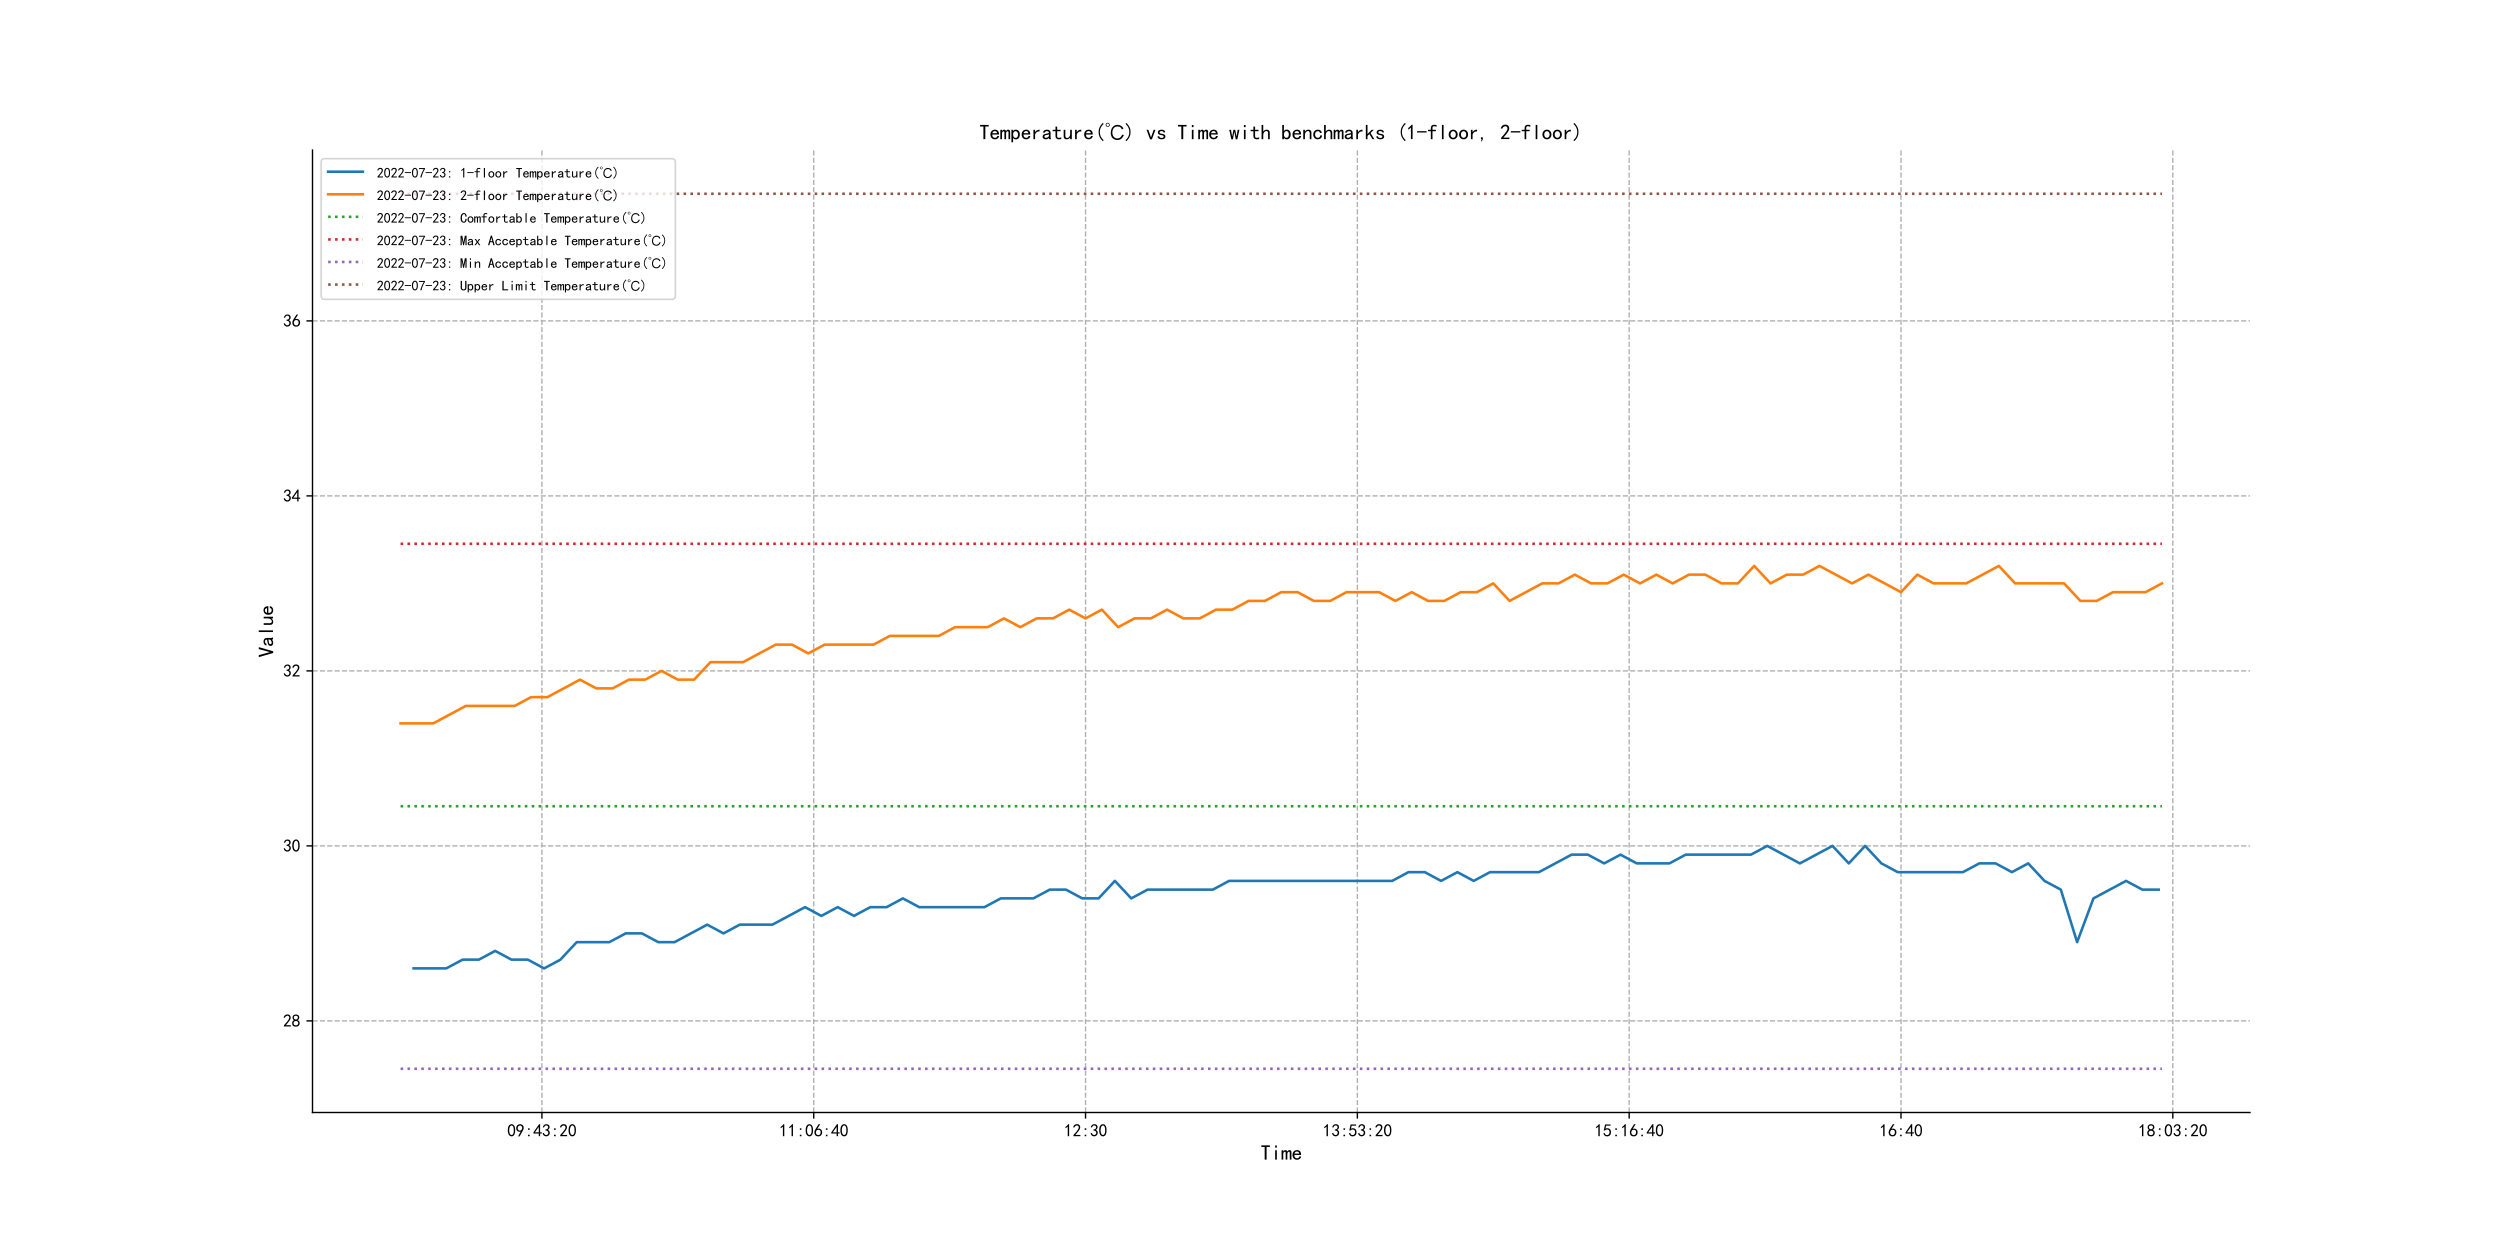 <?xml version="1.0" encoding="utf-8" standalone="no"?>
<!DOCTYPE svg PUBLIC "-//W3C//DTD SVG 1.1//EN"
  "http://www.w3.org/Graphics/SVG/1.1/DTD/svg11.dtd">
<svg xmlns:xlink="http://www.w3.org/1999/xlink" width="1440pt" height="720pt" viewBox="0 0 1440 720" xmlns="http://www.w3.org/2000/svg" version="1.1">
 <defs>
  <style type="text/css">*{stroke-linejoin: round; stroke-linecap: butt}</style>
 </defs>
 <g id="figure_1">
  <g id="patch_1">
   <path d="M 0 720 
L 1440 720 
L 1440 0 
L 0 0 
z
" style="fill: #ffffff"/>
  </g>
  <g id="axes_1">
   <g id="patch_2">
    <path d="M 180 640.8 
L 1296 640.8 
L 1296 86.4 
L 180 86.4 
z
" style="fill: #ffffff"/>
   </g>
   <g id="matplotlib.axis_1">
    <g id="xtick_1">
     <g id="line2d_1">
      <path d="M 312.141 640.8 
L 312.141 86.4 
" clip-path="url(#pb355591502)" style="fill: none; stroke-dasharray: 2.96,1.28; stroke-dashoffset: 0; stroke: #b0b0b0; stroke-width: 0.8"/>
     </g>
     <g id="line2d_2">
      <defs>
       <path id="m92150b8877" d="M 0 0 
L 0 3.5 
" style="stroke: #000000; stroke-width: 0.8"/>
      </defs>
      <g>
       <use xlink:href="#m92150b8877" x="312.141" y="640.8" style="stroke: #000000; stroke-width: 0.8"/>
      </g>
     </g>
     <g id="text_1">
      <!-- 09:43:20 -->
      <g transform="translate(292.141 654.675) scale(0.1 -0.1)">
       <defs>
        <path id="SimHei-30" d="M 225 2537 
Q 250 3200 412 3587 
Q 575 3975 875 4225 
Q 1175 4475 1612 4475 
Q 2050 4475 2375 4112 
Q 2700 3750 2800 3200 
Q 2900 2650 2862 1937 
Q 2825 1225 2612 775 
Q 2400 325 1975 150 
Q 1550 -25 1125 187 
Q 700 400 525 750 
Q 350 1100 275 1487 
Q 200 1875 225 2537 
z
M 750 2687 
Q 675 2000 800 1462 
Q 925 925 1212 700 
Q 1500 475 1800 612 
Q 2100 750 2237 1162 
Q 2375 1575 2375 2062 
Q 2375 2550 2337 2950 
Q 2300 3350 2112 3675 
Q 1925 4000 1612 4012 
Q 1300 4025 1062 3700 
Q 825 3375 750 2687 
z
" transform="scale(0.016)"/>
        <path id="SimHei-39" d="M 800 75 
Q 1350 1000 1700 1750 
Q 1075 1650 662 1912 
Q 250 2175 162 2625 
Q 75 3075 175 3437 
Q 275 3800 487 4037 
Q 700 4275 1000 4375 
Q 1300 4475 1537 4475 
Q 1775 4475 2025 4375 
Q 2275 4275 2475 4075 
Q 2675 3875 2750 3662 
Q 2825 3450 2825 3112 
Q 2825 2775 2575 2250 
Q 2325 1725 1350 75 
L 800 75 
z
M 662 2875 
Q 700 2550 937 2337 
Q 1175 2125 1450 2150 
Q 1725 2175 1887 2300 
Q 2050 2425 2200 2725 
Q 2300 3100 2250 3362 
Q 2200 3625 1987 3800 
Q 1775 3975 1525 3975 
Q 1375 4000 1137 3900 
Q 900 3800 762 3500 
Q 625 3200 662 2875 
z
" transform="scale(0.016)"/>
        <path id="SimHei-3a" d="M 1825 2425 
L 1250 2425 
L 1250 2975 
L 1825 2975 
L 1825 2425 
z
M 1825 125 
L 1250 125 
L 1250 675 
L 1825 675 
L 1825 125 
z
" transform="scale(0.016)"/>
        <path id="SimHei-34" d="M 2000 1100 
L 75 1100 
L 75 1525 
L 2100 4450 
L 2475 4450 
L 2475 1525 
L 3075 1525 
L 3075 1100 
L 2475 1100 
L 2475 150 
L 2000 150 
L 2000 1100 
z
M 2000 1525 
L 2000 3500 
L 600 1525 
L 2000 1525 
z
" transform="scale(0.016)"/>
        <path id="SimHei-33" d="M 250 1225 
L 700 1300 
Q 800 975 1025 762 
Q 1250 550 1587 562 
Q 1925 575 2125 837 
Q 2325 1100 2300 1437 
Q 2275 1775 2037 1962 
Q 1800 2150 1275 2225 
L 1275 2550 
Q 1800 2600 2037 2825 
Q 2275 3050 2250 3412 
Q 2225 3775 1925 3937 
Q 1625 4100 1287 3975 
Q 950 3850 750 3275 
L 300 3350 
Q 450 3800 712 4100 
Q 975 4400 1425 4450 
Q 1875 4500 2212 4337 
Q 2550 4175 2687 3837 
Q 2825 3500 2725 3100 
Q 2625 2700 2150 2400 
Q 2500 2250 2687 1950 
Q 2875 1650 2812 1162 
Q 2750 675 2375 375 
Q 2000 75 1525 87 
Q 1050 100 700 387 
Q 350 675 250 1225 
z
" transform="scale(0.016)"/>
        <path id="SimHei-32" d="M 300 250 
Q 325 625 650 925 
Q 975 1225 1475 1862 
Q 1975 2500 2125 2850 
Q 2275 3200 2237 3450 
Q 2200 3700 2000 3862 
Q 1800 4025 1537 4000 
Q 1275 3975 1037 3800 
Q 800 3625 675 3275 
L 200 3350 
Q 400 3925 712 4187 
Q 1025 4450 1450 4475 
Q 1700 4500 1900 4462 
Q 2100 4425 2312 4287 
Q 2525 4150 2662 3875 
Q 2800 3600 2762 3212 
Q 2725 2825 2375 2287 
Q 2025 1750 1025 600 
L 2825 600 
L 2825 150 
L 300 150 
L 300 250 
z
" transform="scale(0.016)"/>
       </defs>
       <use xlink:href="#SimHei-30"/>
       <use xlink:href="#SimHei-39" x="50"/>
       <use xlink:href="#SimHei-3a" x="100"/>
       <use xlink:href="#SimHei-34" x="150"/>
       <use xlink:href="#SimHei-33" x="200"/>
       <use xlink:href="#SimHei-3a" x="250"/>
       <use xlink:href="#SimHei-32" x="300"/>
       <use xlink:href="#SimHei-30" x="350"/>
      </g>
     </g>
    </g>
    <g id="xtick_2">
     <g id="line2d_3">
      <path d="M 468.707 640.8 
L 468.707 86.4 
" clip-path="url(#pb355591502)" style="fill: none; stroke-dasharray: 2.96,1.28; stroke-dashoffset: 0; stroke: #b0b0b0; stroke-width: 0.8"/>
     </g>
     <g id="line2d_4">
      <g>
       <use xlink:href="#m92150b8877" x="468.707" y="640.8" style="stroke: #000000; stroke-width: 0.8"/>
      </g>
     </g>
     <g id="text_2">
      <!-- 11:06:40 -->
      <g transform="translate(448.707 654.675) scale(0.1 -0.1)">
       <defs>
        <path id="SimHei-31" d="M 1400 3600 
Q 1075 3275 575 2975 
L 575 3450 
Q 1200 3875 1600 4450 
L 1900 4450 
L 1900 150 
L 1400 150 
L 1400 3600 
z
" transform="scale(0.016)"/>
        <path id="SimHei-36" d="M 250 1612 
Q 275 1975 387 2225 
Q 500 2475 725 2850 
L 1750 4450 
L 2325 4450 
L 1275 2800 
Q 1950 2975 2350 2750 
Q 2750 2525 2887 2237 
Q 3025 1950 3037 1612 
Q 3050 1275 2937 950 
Q 2825 625 2537 362 
Q 2250 100 1737 75 
Q 1225 50 862 262 
Q 500 475 362 862 
Q 225 1250 250 1612 
z
M 1025 787 
Q 1250 550 1625 525 
Q 2000 500 2250 775 
Q 2500 1050 2500 1575 
Q 2500 2100 2187 2300 
Q 1875 2500 1487 2450 
Q 1100 2400 925 2075 
Q 750 1750 775 1387 
Q 800 1025 1025 787 
z
" transform="scale(0.016)"/>
       </defs>
       <use xlink:href="#SimHei-31"/>
       <use xlink:href="#SimHei-31" x="50"/>
       <use xlink:href="#SimHei-3a" x="100"/>
       <use xlink:href="#SimHei-30" x="150"/>
       <use xlink:href="#SimHei-36" x="200"/>
       <use xlink:href="#SimHei-3a" x="250"/>
       <use xlink:href="#SimHei-34" x="300"/>
       <use xlink:href="#SimHei-30" x="350"/>
      </g>
     </g>
    </g>
    <g id="xtick_3">
     <g id="line2d_5">
      <path d="M 625.273 640.8 
L 625.273 86.4 
" clip-path="url(#pb355591502)" style="fill: none; stroke-dasharray: 2.96,1.28; stroke-dashoffset: 0; stroke: #b0b0b0; stroke-width: 0.8"/>
     </g>
     <g id="line2d_6">
      <g>
       <use xlink:href="#m92150b8877" x="625.273" y="640.8" style="stroke: #000000; stroke-width: 0.8"/>
      </g>
     </g>
     <g id="text_3">
      <!-- 12:30 -->
      <g transform="translate(612.773 654.675) scale(0.1 -0.1)">
       <use xlink:href="#SimHei-31"/>
       <use xlink:href="#SimHei-32" x="50"/>
       <use xlink:href="#SimHei-3a" x="100"/>
       <use xlink:href="#SimHei-33" x="150"/>
       <use xlink:href="#SimHei-30" x="200"/>
      </g>
     </g>
    </g>
    <g id="xtick_4">
     <g id="line2d_7">
      <path d="M 781.838 640.8 
L 781.838 86.4 
" clip-path="url(#pb355591502)" style="fill: none; stroke-dasharray: 2.96,1.28; stroke-dashoffset: 0; stroke: #b0b0b0; stroke-width: 0.8"/>
     </g>
     <g id="line2d_8">
      <g>
       <use xlink:href="#m92150b8877" x="781.838" y="640.8" style="stroke: #000000; stroke-width: 0.8"/>
      </g>
     </g>
     <g id="text_4">
      <!-- 13:53:20 -->
      <g transform="translate(761.838 654.675) scale(0.1 -0.1)">
       <defs>
        <path id="SimHei-35" d="M 550 1325 
Q 725 650 1150 575 
Q 1575 500 1837 662 
Q 2100 825 2212 1087 
Q 2325 1350 2312 1675 
Q 2300 2000 2137 2225 
Q 1975 2450 1725 2525 
Q 1475 2600 1162 2525 
Q 850 2450 650 2175 
L 225 2225 
Q 275 2375 700 4375 
L 2675 4375 
L 2675 3925 
L 1075 3925 
Q 950 3250 825 2850 
Q 1200 3025 1525 3012 
Q 1850 3000 2150 2862 
Q 2450 2725 2587 2487 
Q 2725 2250 2787 2012 
Q 2850 1775 2837 1500 
Q 2825 1225 2725 937 
Q 2625 650 2425 462 
Q 2225 275 1937 162 
Q 1650 50 1275 75 
Q 900 100 562 350 
Q 225 600 100 1200 
L 550 1325 
z
" transform="scale(0.016)"/>
       </defs>
       <use xlink:href="#SimHei-31"/>
       <use xlink:href="#SimHei-33" x="50"/>
       <use xlink:href="#SimHei-3a" x="100"/>
       <use xlink:href="#SimHei-35" x="150"/>
       <use xlink:href="#SimHei-33" x="200"/>
       <use xlink:href="#SimHei-3a" x="250"/>
       <use xlink:href="#SimHei-32" x="300"/>
       <use xlink:href="#SimHei-30" x="350"/>
      </g>
     </g>
    </g>
    <g id="xtick_5">
     <g id="line2d_9">
      <path d="M 938.404 640.8 
L 938.404 86.4 
" clip-path="url(#pb355591502)" style="fill: none; stroke-dasharray: 2.96,1.28; stroke-dashoffset: 0; stroke: #b0b0b0; stroke-width: 0.8"/>
     </g>
     <g id="line2d_10">
      <g>
       <use xlink:href="#m92150b8877" x="938.404" y="640.8" style="stroke: #000000; stroke-width: 0.8"/>
      </g>
     </g>
     <g id="text_5">
      <!-- 15:16:40 -->
      <g transform="translate(918.404 654.675) scale(0.1 -0.1)">
       <use xlink:href="#SimHei-31"/>
       <use xlink:href="#SimHei-35" x="50"/>
       <use xlink:href="#SimHei-3a" x="100"/>
       <use xlink:href="#SimHei-31" x="150"/>
       <use xlink:href="#SimHei-36" x="200"/>
       <use xlink:href="#SimHei-3a" x="250"/>
       <use xlink:href="#SimHei-34" x="300"/>
       <use xlink:href="#SimHei-30" x="350"/>
      </g>
     </g>
    </g>
    <g id="xtick_6">
     <g id="line2d_11">
      <path d="M 1094.97 640.8 
L 1094.97 86.4 
" clip-path="url(#pb355591502)" style="fill: none; stroke-dasharray: 2.96,1.28; stroke-dashoffset: 0; stroke: #b0b0b0; stroke-width: 0.8"/>
     </g>
     <g id="line2d_12">
      <g>
       <use xlink:href="#m92150b8877" x="1094.97" y="640.8" style="stroke: #000000; stroke-width: 0.8"/>
      </g>
     </g>
     <g id="text_6">
      <!-- 16:40 -->
      <g transform="translate(1082.47 654.675) scale(0.1 -0.1)">
       <use xlink:href="#SimHei-31"/>
       <use xlink:href="#SimHei-36" x="50"/>
       <use xlink:href="#SimHei-3a" x="100"/>
       <use xlink:href="#SimHei-34" x="150"/>
       <use xlink:href="#SimHei-30" x="200"/>
      </g>
     </g>
    </g>
    <g id="xtick_7">
     <g id="line2d_13">
      <path d="M 1251.535 640.8 
L 1251.535 86.4 
" clip-path="url(#pb355591502)" style="fill: none; stroke-dasharray: 2.96,1.28; stroke-dashoffset: 0; stroke: #b0b0b0; stroke-width: 0.8"/>
     </g>
     <g id="line2d_14">
      <g>
       <use xlink:href="#m92150b8877" x="1251.535" y="640.8" style="stroke: #000000; stroke-width: 0.8"/>
      </g>
     </g>
     <g id="text_7">
      <!-- 18:03:20 -->
      <g transform="translate(1231.535 654.675) scale(0.1 -0.1)">
       <defs>
        <path id="SimHei-38" d="M 175 1375 
Q 175 1675 325 1962 
Q 475 2250 825 2425 
Q 525 2600 425 2812 
Q 325 3025 312 3300 
Q 300 3575 387 3775 
Q 475 3975 650 4150 
Q 825 4325 1037 4387 
Q 1250 4450 1500 4450 
Q 1750 4450 1950 4400 
Q 2150 4350 2375 4187 
Q 2600 4025 2700 3725 
Q 2800 3425 2687 3025 
Q 2575 2625 2100 2400 
Q 2525 2275 2700 2012 
Q 2875 1750 2875 1375 
Q 2875 1000 2762 775 
Q 2650 550 2512 400 
Q 2375 250 2137 162 
Q 1900 75 1537 75 
Q 1175 75 912 162 
Q 650 250 475 425 
Q 300 600 237 837 
Q 175 1075 175 1375 
z
M 687 1400 
Q 675 1100 787 875 
Q 900 650 1200 587 
Q 1500 525 1825 600 
Q 2150 675 2275 950 
Q 2400 1225 2362 1500 
Q 2325 1775 2050 1962 
Q 1775 2150 1450 2125 
Q 1125 2100 912 1900 
Q 700 1700 687 1400 
z
M 775 3350 
Q 775 3100 950 2875 
Q 1125 2650 1500 2650 
Q 1875 2650 2062 2875 
Q 2250 3100 2237 3412 
Q 2225 3725 2012 3875 
Q 1800 4025 1437 4000 
Q 1075 3975 925 3787 
Q 775 3600 775 3350 
z
" transform="scale(0.016)"/>
       </defs>
       <use xlink:href="#SimHei-31"/>
       <use xlink:href="#SimHei-38" x="50"/>
       <use xlink:href="#SimHei-3a" x="100"/>
       <use xlink:href="#SimHei-30" x="150"/>
       <use xlink:href="#SimHei-33" x="200"/>
       <use xlink:href="#SimHei-3a" x="250"/>
       <use xlink:href="#SimHei-32" x="300"/>
       <use xlink:href="#SimHei-30" x="350"/>
      </g>
     </g>
    </g>
    <g id="text_8">
     <!-- Time -->
     <g transform="translate(726 668.175) scale(0.12 -0.12)">
      <defs>
       <path id="SimHei-54" d="M 2850 3925 
L 1850 3925 
L 1850 125 
L 1275 125 
L 1275 3925 
L 275 3925 
L 275 4400 
L 2850 4400 
L 2850 3925 
z
" transform="scale(0.016)"/>
       <path id="SimHei-69" d="M 1800 3725 
L 1300 3725 
L 1300 4375 
L 1800 4375 
L 1800 3725 
z
M 1800 125 
L 1300 125 
L 1300 2925 
L 1800 2925 
L 1800 125 
z
" transform="scale(0.016)"/>
       <path id="SimHei-6d" d="M 3050 125 
L 2550 125 
L 2550 2150 
Q 2550 2300 2500 2400 
Q 2450 2500 2300 2500 
Q 2125 2500 1975 2312 
Q 1825 2125 1825 1825 
L 1825 125 
L 1325 125 
L 1325 2150 
Q 1325 2300 1275 2400 
Q 1225 2500 1075 2500 
Q 900 2500 750 2312 
Q 600 2125 600 1825 
L 600 125 
L 100 125 
L 100 2925 
L 600 2925 
L 600 2550 
Q 725 2750 900 2862 
Q 1075 2975 1275 2975 
Q 1475 2975 1612 2862 
Q 1750 2750 1800 2550 
Q 1925 2750 2087 2862 
Q 2250 2975 2450 2975 
Q 2750 2975 2900 2812 
Q 3050 2650 3050 2350 
L 3050 125 
z
" transform="scale(0.016)"/>
       <path id="SimHei-65" d="M 2850 1075 
Q 2800 625 2450 350 
Q 2100 75 1625 75 
Q 1025 75 637 462 
Q 250 850 250 1525 
Q 250 2200 637 2587 
Q 1025 2975 1625 2975 
Q 2150 2975 2487 2637 
Q 2825 2300 2825 1525 
L 800 1525 
Q 800 975 1037 750 
Q 1275 525 1625 525 
Q 1900 525 2075 662 
Q 2250 800 2300 1075 
L 2850 1075 
z
M 2250 1925 
Q 2200 2275 2025 2412 
Q 1850 2550 1575 2550 
Q 1325 2550 1125 2412 
Q 925 2275 825 1925 
L 2250 1925 
z
" transform="scale(0.016)"/>
      </defs>
      <use xlink:href="#SimHei-54"/>
      <use xlink:href="#SimHei-69" x="50"/>
      <use xlink:href="#SimHei-6d" x="100"/>
      <use xlink:href="#SimHei-65" x="150"/>
     </g>
    </g>
   </g>
   <g id="matplotlib.axis_2">
    <g id="ytick_1">
     <g id="line2d_15">
      <path d="M 180 588.038 
L 1296 588.038 
" clip-path="url(#pb355591502)" style="fill: none; stroke-dasharray: 2.96,1.28; stroke-dashoffset: 0; stroke: #b0b0b0; stroke-width: 0.8"/>
     </g>
     <g id="line2d_16">
      <defs>
       <path id="m4303822520" d="M 0 0 
L -3.5 0 
" style="stroke: #000000; stroke-width: 0.8"/>
      </defs>
      <g>
       <use xlink:href="#m4303822520" x="180" y="588.038" style="stroke: #000000; stroke-width: 0.8"/>
      </g>
     </g>
     <g id="text_9">
      <!-- 28 -->
      <g transform="translate(163 591.476) scale(0.1 -0.1)">
       <use xlink:href="#SimHei-32"/>
       <use xlink:href="#SimHei-38" x="50"/>
      </g>
     </g>
    </g>
    <g id="ytick_2">
     <g id="line2d_17">
      <path d="M 180 487.238 
L 1296 487.238 
" clip-path="url(#pb355591502)" style="fill: none; stroke-dasharray: 2.96,1.28; stroke-dashoffset: 0; stroke: #b0b0b0; stroke-width: 0.8"/>
     </g>
     <g id="line2d_18">
      <g>
       <use xlink:href="#m4303822520" x="180" y="487.238" style="stroke: #000000; stroke-width: 0.8"/>
      </g>
     </g>
     <g id="text_10">
      <!-- 30 -->
      <g transform="translate(163 490.676) scale(0.1 -0.1)">
       <use xlink:href="#SimHei-33"/>
       <use xlink:href="#SimHei-30" x="50"/>
      </g>
     </g>
    </g>
    <g id="ytick_3">
     <g id="line2d_19">
      <path d="M 180 386.438 
L 1296 386.438 
" clip-path="url(#pb355591502)" style="fill: none; stroke-dasharray: 2.96,1.28; stroke-dashoffset: 0; stroke: #b0b0b0; stroke-width: 0.8"/>
     </g>
     <g id="line2d_20">
      <g>
       <use xlink:href="#m4303822520" x="180" y="386.438" style="stroke: #000000; stroke-width: 0.8"/>
      </g>
     </g>
     <g id="text_11">
      <!-- 32 -->
      <g transform="translate(163 389.876) scale(0.1 -0.1)">
       <use xlink:href="#SimHei-33"/>
       <use xlink:href="#SimHei-32" x="50"/>
      </g>
     </g>
    </g>
    <g id="ytick_4">
     <g id="line2d_21">
      <path d="M 180 285.638 
L 1296 285.638 
" clip-path="url(#pb355591502)" style="fill: none; stroke-dasharray: 2.96,1.28; stroke-dashoffset: 0; stroke: #b0b0b0; stroke-width: 0.8"/>
     </g>
     <g id="line2d_22">
      <g>
       <use xlink:href="#m4303822520" x="180" y="285.638" style="stroke: #000000; stroke-width: 0.8"/>
      </g>
     </g>
     <g id="text_12">
      <!-- 34 -->
      <g transform="translate(163 289.076) scale(0.1 -0.1)">
       <use xlink:href="#SimHei-33"/>
       <use xlink:href="#SimHei-34" x="50"/>
      </g>
     </g>
    </g>
    <g id="ytick_5">
     <g id="line2d_23">
      <path d="M 180 184.838 
L 1296 184.838 
" clip-path="url(#pb355591502)" style="fill: none; stroke-dasharray: 2.96,1.28; stroke-dashoffset: 0; stroke: #b0b0b0; stroke-width: 0.8"/>
     </g>
     <g id="line2d_24">
      <g>
       <use xlink:href="#m4303822520" x="180" y="184.838" style="stroke: #000000; stroke-width: 0.8"/>
      </g>
     </g>
     <g id="text_13">
      <!-- 36 -->
      <g transform="translate(163 188.276) scale(0.1 -0.1)">
       <use xlink:href="#SimHei-33"/>
       <use xlink:href="#SimHei-36" x="50"/>
      </g>
     </g>
    </g>
    <g id="text_14">
     <!-- Value -->
     <g transform="translate(157.5 378.6) rotate(-90) scale(0.12 -0.12)">
      <defs>
       <path id="SimHei-56" d="M 3050 4400 
L 1800 75 
L 1300 75 
L 50 4400 
L 650 4400 
L 1525 1125 
L 1575 1125 
L 2450 4400 
L 3050 4400 
z
" transform="scale(0.016)"/>
       <path id="SimHei-61" d="M 2875 125 
L 2275 125 
Q 2225 175 2200 262 
Q 2175 350 2175 475 
Q 2000 275 1750 175 
Q 1500 75 1225 75 
Q 825 75 550 275 
Q 275 475 275 850 
Q 275 1225 525 1450 
Q 775 1675 1300 1750 
Q 1650 1800 1912 1875 
Q 2175 1950 2175 2075 
Q 2175 2225 2062 2375 
Q 1950 2525 1575 2525 
Q 1275 2525 1137 2412 
Q 1000 2300 950 2100 
L 400 2100 
Q 450 2500 762 2737 
Q 1075 2975 1575 2975 
Q 2125 2975 2400 2725 
Q 2675 2475 2675 2025 
L 2675 650 
Q 2675 500 2725 375 
Q 2775 250 2875 125 
z
M 2175 1050 
L 2175 1550 
Q 2025 1500 1887 1462 
Q 1750 1425 1425 1375 
Q 1050 1325 937 1200 
Q 825 1075 825 900 
Q 825 750 937 637 
Q 1050 525 1275 525 
Q 1500 525 1762 650 
Q 2025 775 2175 1050 
z
" transform="scale(0.016)"/>
       <path id="SimHei-6c" d="M 1825 125 
L 1325 125 
L 1325 4400 
L 1825 4400 
L 1825 125 
z
" transform="scale(0.016)"/>
       <path id="SimHei-75" d="M 2800 125 
L 2300 125 
L 2300 650 
Q 2100 375 1862 225 
Q 1625 75 1250 75 
Q 800 75 575 325 
Q 350 575 350 950 
L 350 2925 
L 850 2925 
L 850 1125 
Q 850 825 1000 650 
Q 1150 475 1400 475 
Q 1725 475 2012 812 
Q 2300 1150 2300 1650 
L 2300 2925 
L 2800 2925 
L 2800 125 
z
" transform="scale(0.016)"/>
      </defs>
      <use xlink:href="#SimHei-56"/>
      <use xlink:href="#SimHei-61" x="50"/>
      <use xlink:href="#SimHei-6c" x="100"/>
      <use xlink:href="#SimHei-75" x="150"/>
      <use xlink:href="#SimHei-65" x="200"/>
     </g>
    </g>
   </g>
   <g id="line2d_25">
    <path d="M 238.242 557.798 
L 247.636 557.798 
L 257.03 557.798 
L 266.424 552.758 
L 275.818 552.758 
L 285.212 547.718 
L 294.606 552.758 
L 304 552.758 
L 313.394 557.798 
L 322.788 552.758 
L 332.182 542.678 
L 341.576 542.678 
L 350.97 542.678 
L 360.364 537.638 
L 369.758 537.638 
L 379.152 542.678 
L 388.545 542.678 
L 397.939 537.638 
L 407.333 532.598 
L 416.727 537.638 
L 426.121 532.598 
L 435.515 532.598 
L 444.909 532.598 
L 454.303 527.558 
L 463.697 522.518 
L 473.091 527.558 
L 482.485 522.518 
L 491.879 527.558 
L 501.273 522.518 
L 510.667 522.518 
L 520.061 517.478 
L 529.455 522.518 
L 538.848 522.518 
L 548.242 522.518 
L 557.636 522.518 
L 567.03 522.518 
L 576.424 517.478 
L 585.818 517.478 
L 595.212 517.478 
L 604.606 512.438 
L 614 512.438 
L 623.394 517.478 
L 632.788 517.478 
L 642.182 507.398 
L 651.576 517.478 
L 660.97 512.438 
L 670.364 512.438 
L 679.758 512.438 
L 689.152 512.438 
L 698.545 512.438 
L 707.939 507.398 
L 717.333 507.398 
L 726.727 507.398 
L 736.121 507.398 
L 745.515 507.398 
L 754.909 507.398 
L 764.303 507.398 
L 773.697 507.398 
L 783.091 507.398 
L 792.485 507.398 
L 801.879 507.398 
L 811.273 502.358 
L 820.667 502.358 
L 830.061 507.398 
L 839.455 502.358 
L 848.848 507.398 
L 858.242 502.358 
L 867.636 502.358 
L 877.03 502.358 
L 886.424 502.358 
L 895.818 497.318 
L 905.212 492.278 
L 914.606 492.278 
L 924 497.318 
L 933.394 492.278 
L 942.788 497.318 
L 952.182 497.318 
L 961.576 497.318 
L 970.97 492.278 
L 980.364 492.278 
L 989.758 492.278 
L 999.152 492.278 
L 1008.545 492.278 
L 1017.939 487.238 
L 1027.333 492.278 
L 1036.727 497.318 
L 1046.121 492.278 
L 1055.515 487.238 
L 1064.909 497.318 
L 1074.303 487.238 
L 1083.697 497.318 
L 1093.091 502.358 
L 1102.485 502.358 
L 1111.879 502.358 
L 1121.273 502.358 
L 1130.667 502.358 
L 1140.061 497.318 
L 1149.455 497.318 
L 1158.848 502.358 
L 1168.242 497.318 
L 1177.636 507.398 
L 1187.03 512.438 
L 1196.424 542.678 
L 1205.818 517.478 
L 1215.212 512.438 
L 1224.606 507.398 
L 1234 512.438 
L 1243.394 512.438 
" clip-path="url(#pb355591502)" style="fill: none; stroke: #1f77b4; stroke-width: 1.5; stroke-linecap: square"/>
   </g>
   <g id="line2d_26">
    <path d="M 230.727 416.678 
L 240.121 416.678 
L 249.515 416.678 
L 258.909 411.638 
L 268.303 406.598 
L 277.697 406.598 
L 287.091 406.598 
L 296.485 406.598 
L 305.879 401.558 
L 315.273 401.558 
L 324.667 396.518 
L 334.061 391.478 
L 343.455 396.518 
L 352.848 396.518 
L 362.242 391.478 
L 371.636 391.478 
L 381.03 386.438 
L 390.424 391.478 
L 399.818 391.478 
L 409.212 381.398 
L 418.606 381.398 
L 428 381.398 
L 437.394 376.358 
L 446.788 371.318 
L 456.182 371.318 
L 465.576 376.358 
L 474.97 371.318 
L 484.364 371.318 
L 493.758 371.318 
L 503.152 371.318 
L 512.545 366.278 
L 521.939 366.278 
L 531.333 366.278 
L 540.727 366.278 
L 550.121 361.238 
L 559.515 361.238 
L 568.909 361.238 
L 578.303 356.198 
L 587.697 361.238 
L 597.091 356.198 
L 606.485 356.198 
L 615.879 351.158 
L 625.273 356.198 
L 634.667 351.158 
L 644.061 361.238 
L 653.455 356.198 
L 662.848 356.198 
L 672.242 351.158 
L 681.636 356.198 
L 691.03 356.198 
L 700.424 351.158 
L 709.818 351.158 
L 719.212 346.118 
L 728.606 346.118 
L 738 341.078 
L 747.394 341.078 
L 756.788 346.118 
L 766.182 346.118 
L 775.576 341.078 
L 784.97 341.078 
L 794.364 341.078 
L 803.758 346.118 
L 813.152 341.078 
L 822.545 346.118 
L 831.939 346.118 
L 841.333 341.078 
L 850.727 341.078 
L 860.121 336.038 
L 869.515 346.118 
L 878.909 341.078 
L 888.303 336.038 
L 897.697 336.038 
L 907.091 330.998 
L 916.485 336.038 
L 925.879 336.038 
L 935.273 330.998 
L 944.667 336.038 
L 954.061 330.998 
L 963.455 336.038 
L 972.848 330.998 
L 982.242 330.998 
L 991.636 336.038 
L 1001.03 336.038 
L 1010.424 325.958 
L 1019.818 336.038 
L 1029.212 330.998 
L 1038.606 330.998 
L 1048 325.958 
L 1057.394 330.998 
L 1066.788 336.038 
L 1076.182 330.998 
L 1085.576 336.038 
L 1094.97 341.078 
L 1104.364 330.998 
L 1113.758 336.038 
L 1123.152 336.038 
L 1132.545 336.038 
L 1141.939 330.998 
L 1151.333 325.958 
L 1160.727 336.038 
L 1170.121 336.038 
L 1179.515 336.038 
L 1188.909 336.038 
L 1198.303 346.118 
L 1207.697 346.118 
L 1217.091 341.078 
L 1226.485 341.078 
L 1235.879 341.078 
L 1245.273 336.038 
" clip-path="url(#pb355591502)" style="fill: none; stroke: #ff7f0e; stroke-width: 1.5; stroke-linecap: square"/>
   </g>
   <g id="line2d_27">
    <path d="M 230.727 464.4 
L 1245.273 464.4 
" clip-path="url(#pb355591502)" style="fill: none; stroke-dasharray: 1.5,2.475; stroke-dashoffset: 0; stroke: #2ca02c; stroke-width: 1.5"/>
   </g>
   <g id="line2d_28">
    <path d="M 230.727 313.2 
L 1245.273 313.2 
" clip-path="url(#pb355591502)" style="fill: none; stroke-dasharray: 1.5,2.475; stroke-dashoffset: 0; stroke: #d62728; stroke-width: 1.5"/>
   </g>
   <g id="line2d_29">
    <path d="M 230.727 615.6 
L 1245.273 615.6 
" clip-path="url(#pb355591502)" style="fill: none; stroke-dasharray: 1.5,2.475; stroke-dashoffset: 0; stroke: #9467bd; stroke-width: 1.5"/>
   </g>
   <g id="line2d_30">
    <path d="M 230.727 111.6 
L 1245.273 111.6 
" clip-path="url(#pb355591502)" style="fill: none; stroke-dasharray: 1.5,2.475; stroke-dashoffset: 0; stroke: #8c564b; stroke-width: 1.5"/>
   </g>
   <g id="patch_3">
    <path d="M 180 640.8 
L 180 86.4 
" style="fill: none; stroke: #000000; stroke-width: 0.8; stroke-linejoin: miter; stroke-linecap: square"/>
   </g>
   <g id="patch_4">
    <path d="M 180 640.8 
L 1296 640.8 
" style="fill: none; stroke: #000000; stroke-width: 0.8; stroke-linejoin: miter; stroke-linecap: square"/>
   </g>
   <g id="text_15">
    <!-- Temperature(℃) vs Time with benchmarks (1-floor, 2-floor) -->
    <g transform="translate(564 80.4) scale(0.12 -0.12)">
     <defs>
      <path id="SimHei-70" d="M 2825 1525 
Q 2825 800 2475 425 
Q 2125 50 1625 50 
Q 1350 50 1150 162 
Q 950 275 800 500 
L 800 -800 
L 300 -800 
L 300 2925 
L 800 2925 
L 800 2550 
Q 950 2775 1150 2875 
Q 1350 2975 1625 2975 
Q 2125 2975 2475 2612 
Q 2825 2250 2825 1525 
z
M 2275 1525 
Q 2275 2000 2087 2262 
Q 1900 2525 1525 2525 
Q 1225 2525 1012 2262 
Q 800 2000 800 1525 
Q 800 1050 1012 775 
Q 1225 500 1525 500 
Q 1900 500 2087 775 
Q 2275 1050 2275 1525 
z
" transform="scale(0.016)"/>
      <path id="SimHei-72" d="M 2500 2425 
Q 2025 2500 1700 2287 
Q 1375 2075 1150 1550 
L 1150 125 
L 650 125 
L 650 2925 
L 1150 2925 
L 1150 2200 
Q 1375 2600 1712 2787 
Q 2050 2975 2500 2975 
L 2500 2425 
z
" transform="scale(0.016)"/>
      <path id="SimHei-74" d="M 2750 200 
Q 2625 150 2462 112 
Q 2300 75 2025 75 
Q 1575 75 1300 325 
Q 1025 575 1025 1025 
L 1025 2525 
L 175 2525 
L 175 2925 
L 1025 2925 
L 1025 3900 
L 1525 3900 
L 1525 2925 
L 2550 2925 
L 2550 2525 
L 1525 2525 
L 1525 1000 
Q 1525 800 1625 662 
Q 1725 525 2000 525 
Q 2275 525 2450 575 
Q 2625 625 2750 700 
L 2750 200 
z
" transform="scale(0.016)"/>
      <path id="SimHei-28" d="M 2975 -200 
L 2700 -475 
Q 2075 125 1762 775 
Q 1450 1425 1450 2250 
Q 1450 3075 1762 3725 
Q 2075 4375 2700 5000 
L 2975 4725 
Q 2400 4175 2112 3587 
Q 1825 3000 1825 2250 
Q 1825 1500 2112 912 
Q 2400 325 2975 -200 
z
" transform="scale(0.016)"/>
      <path id="SimHei-2103" d="M 1050 5050 
Q 1500 5025 1675 4525 
L 1675 4300 
Q 1550 3900 1175 3825 
L 975 3825 
Q 500 3875 450 4450 
Q 475 4925 1025 5050 
L 1050 5050 
z
M 1025 4850 
Q 675 4750 650 4450 
Q 675 4125 950 4025 
L 1100 4000 
Q 1500 4125 1475 4475 
L 1475 4500 
Q 1375 4775 1150 4850 
L 1025 4850 
z
M 4025 4425 
Q 5375 4350 5750 3300 
L 5775 3250 
L 5300 3050 
Q 5000 3850 4300 3900 
L 3925 3925 
Q 2500 3850 2450 2025 
Q 2525 775 3475 425 
Q 3675 325 4125 350 
Q 4975 450 5400 1450 
L 5400 1475 
L 5900 1375 
L 5900 1350 
Q 5325 -75 4075 -125 
L 3725 -125 
Q 2400 100 2100 1175 
Q 1975 1525 1975 2100 
Q 2050 3550 2975 4125 
Q 3375 4400 3925 4425 
L 4025 4425 
z
" transform="scale(0.016)"/>
      <path id="SimHei-29" d="M 1675 2250 
Q 1675 1425 1362 775 
Q 1050 125 425 -475 
L 150 -200 
Q 725 325 1012 912 
Q 1300 1500 1300 2250 
Q 1300 3000 1012 3587 
Q 725 4175 150 4725 
L 425 5000 
Q 1050 4375 1362 3725 
Q 1675 3075 1675 2250 
z
" transform="scale(0.016)"/>
      <path id="SimHei-20" transform="scale(0.016)"/>
      <path id="SimHei-76" d="M 2875 2925 
L 1825 75 
L 1275 75 
L 225 2925 
L 750 2925 
L 1525 750 
L 1575 750 
L 2350 2925 
L 2875 2925 
z
" transform="scale(0.016)"/>
      <path id="SimHei-73" d="M 2750 900 
Q 2750 500 2437 287 
Q 2125 75 1650 75 
Q 1050 75 725 312 
Q 400 550 400 1000 
L 900 1000 
Q 900 700 1112 600 
Q 1325 500 1625 500 
Q 1925 500 2075 612 
Q 2225 725 2225 900 
Q 2225 1025 2100 1150 
Q 1975 1275 1475 1350 
Q 900 1425 687 1637 
Q 475 1850 475 2200 
Q 475 2500 762 2737 
Q 1050 2975 1600 2975 
Q 2100 2975 2387 2750 
Q 2675 2525 2675 2150 
L 2175 2150 
Q 2175 2375 2012 2462 
Q 1850 2550 1600 2550 
Q 1275 2550 1137 2437 
Q 1000 2325 1000 2175 
Q 1000 2000 1125 1900 
Q 1250 1800 1650 1750 
Q 2300 1650 2525 1437 
Q 2750 1225 2750 900 
z
" transform="scale(0.016)"/>
      <path id="SimHei-77" d="M 3075 2925 
L 2450 75 
L 1975 75 
L 1575 2250 
L 1525 2250 
L 1125 75 
L 650 75 
L 25 2925 
L 550 2925 
L 875 1050 
L 925 1050 
L 1275 2925 
L 1825 2925 
L 2175 1050 
L 2225 1050 
L 2550 2925 
L 3075 2925 
z
" transform="scale(0.016)"/>
      <path id="SimHei-68" d="M 2800 125 
L 2300 125 
L 2300 1925 
Q 2300 2225 2150 2400 
Q 2000 2575 1750 2575 
Q 1425 2575 1137 2237 
Q 850 1900 850 1400 
L 850 125 
L 350 125 
L 350 4400 
L 850 4400 
L 850 2400 
Q 1050 2675 1287 2825 
Q 1525 2975 1900 2975 
Q 2350 2975 2575 2725 
Q 2800 2475 2800 2100 
L 2800 125 
z
" transform="scale(0.016)"/>
      <path id="SimHei-62" d="M 2825 1525 
Q 2825 800 2475 437 
Q 2125 75 1625 75 
Q 1350 75 1150 175 
Q 950 275 800 500 
L 800 125 
L 300 125 
L 300 4400 
L 800 4400 
L 800 2550 
Q 950 2775 1150 2887 
Q 1350 3000 1625 3000 
Q 2125 3000 2475 2625 
Q 2825 2250 2825 1525 
z
M 2275 1525 
Q 2275 2000 2087 2275 
Q 1900 2550 1525 2550 
Q 1225 2550 1012 2275 
Q 800 2000 800 1525 
Q 800 1050 1012 787 
Q 1225 525 1525 525 
Q 1900 525 2087 787 
Q 2275 1050 2275 1525 
z
" transform="scale(0.016)"/>
      <path id="SimHei-6e" d="M 2800 125 
L 2300 125 
L 2300 1925 
Q 2300 2225 2150 2400 
Q 2000 2575 1750 2575 
Q 1425 2575 1137 2237 
Q 850 1900 850 1400 
L 850 125 
L 350 125 
L 350 2925 
L 850 2925 
L 850 2400 
Q 1050 2675 1287 2825 
Q 1525 2975 1900 2975 
Q 2350 2975 2575 2725 
Q 2800 2475 2800 2100 
L 2800 125 
z
" transform="scale(0.016)"/>
      <path id="SimHei-63" d="M 2850 1250 
Q 2850 725 2487 400 
Q 2125 75 1575 75 
Q 1025 75 625 462 
Q 225 850 225 1525 
Q 225 2200 625 2587 
Q 1025 2975 1575 2975 
Q 2125 2975 2450 2687 
Q 2775 2400 2775 2000 
L 2225 2000 
Q 2200 2300 2012 2412 
Q 1825 2525 1575 2525 
Q 1275 2525 1025 2287 
Q 775 2050 775 1525 
Q 775 1000 1025 762 
Q 1275 525 1575 525 
Q 1900 525 2100 700 
Q 2300 875 2300 1250 
L 2850 1250 
z
" transform="scale(0.016)"/>
      <path id="SimHei-6b" d="M 2925 125 
L 2350 125 
L 1450 1650 
L 875 1100 
L 875 125 
L 375 125 
L 375 4400 
L 875 4400 
L 875 1675 
L 2125 2925 
L 2750 2925 
L 1775 1975 
L 2925 125 
z
" transform="scale(0.016)"/>
      <path id="SimHei-2d" d="M 2975 2125 
L 125 2125 
L 125 2525 
L 2975 2525 
L 2975 2125 
z
" transform="scale(0.016)"/>
      <path id="SimHei-66" d="M 2850 3825 
Q 2725 3900 2550 3950 
Q 2375 4000 2100 4000 
Q 1825 4000 1725 3862 
Q 1625 3725 1625 3525 
L 1625 2925 
L 2650 2925 
L 2650 2525 
L 1625 2525 
L 1625 125 
L 1125 125 
L 1125 2525 
L 275 2525 
L 275 2925 
L 1125 2925 
L 1125 3500 
Q 1125 3950 1400 4200 
Q 1675 4450 2125 4450 
Q 2400 4450 2562 4412 
Q 2725 4375 2850 4325 
L 2850 3825 
z
" transform="scale(0.016)"/>
      <path id="SimHei-6f" d="M 2925 1525 
Q 2925 875 2525 475 
Q 2125 75 1575 75 
Q 1025 75 625 475 
Q 225 875 225 1525 
Q 225 2175 625 2575 
Q 1025 2975 1575 2975 
Q 2125 2975 2525 2575 
Q 2925 2175 2925 1525 
z
M 2375 1525 
Q 2375 2025 2125 2275 
Q 1875 2525 1575 2525 
Q 1275 2525 1025 2275 
Q 775 2025 775 1525 
Q 775 1025 1025 775 
Q 1275 525 1575 525 
Q 1875 525 2125 775 
Q 2375 1025 2375 1525 
z
" transform="scale(0.016)"/>
      <path id="SimHei-2c" d="M 1100 125 
L 775 -550 
L 525 -550 
L 775 125 
L 525 125 
L 525 675 
L 1100 675 
L 1100 125 
z
" transform="scale(0.016)"/>
     </defs>
     <use xlink:href="#SimHei-54"/>
     <use xlink:href="#SimHei-65" x="50"/>
     <use xlink:href="#SimHei-6d" x="100"/>
     <use xlink:href="#SimHei-70" x="150"/>
     <use xlink:href="#SimHei-65" x="200"/>
     <use xlink:href="#SimHei-72" x="250"/>
     <use xlink:href="#SimHei-61" x="300"/>
     <use xlink:href="#SimHei-74" x="350"/>
     <use xlink:href="#SimHei-75" x="400"/>
     <use xlink:href="#SimHei-72" x="450"/>
     <use xlink:href="#SimHei-65" x="500"/>
     <use xlink:href="#SimHei-28" x="550"/>
     <use xlink:href="#SimHei-2103" x="600"/>
     <use xlink:href="#SimHei-29" x="700"/>
     <use xlink:href="#SimHei-20" x="750"/>
     <use xlink:href="#SimHei-76" x="800"/>
     <use xlink:href="#SimHei-73" x="850"/>
     <use xlink:href="#SimHei-20" x="900"/>
     <use xlink:href="#SimHei-54" x="950"/>
     <use xlink:href="#SimHei-69" x="1000"/>
     <use xlink:href="#SimHei-6d" x="1050"/>
     <use xlink:href="#SimHei-65" x="1100"/>
     <use xlink:href="#SimHei-20" x="1150"/>
     <use xlink:href="#SimHei-77" x="1200"/>
     <use xlink:href="#SimHei-69" x="1250"/>
     <use xlink:href="#SimHei-74" x="1300"/>
     <use xlink:href="#SimHei-68" x="1350"/>
     <use xlink:href="#SimHei-20" x="1400"/>
     <use xlink:href="#SimHei-62" x="1450"/>
     <use xlink:href="#SimHei-65" x="1500"/>
     <use xlink:href="#SimHei-6e" x="1550"/>
     <use xlink:href="#SimHei-63" x="1600"/>
     <use xlink:href="#SimHei-68" x="1650"/>
     <use xlink:href="#SimHei-6d" x="1700"/>
     <use xlink:href="#SimHei-61" x="1750"/>
     <use xlink:href="#SimHei-72" x="1800"/>
     <use xlink:href="#SimHei-6b" x="1850"/>
     <use xlink:href="#SimHei-73" x="1900"/>
     <use xlink:href="#SimHei-20" x="1950"/>
     <use xlink:href="#SimHei-28" x="2000"/>
     <use xlink:href="#SimHei-31" x="2050"/>
     <use xlink:href="#SimHei-2d" x="2100"/>
     <use xlink:href="#SimHei-66" x="2150"/>
     <use xlink:href="#SimHei-6c" x="2200"/>
     <use xlink:href="#SimHei-6f" x="2250"/>
     <use xlink:href="#SimHei-6f" x="2300"/>
     <use xlink:href="#SimHei-72" x="2350"/>
     <use xlink:href="#SimHei-2c" x="2400"/>
     <use xlink:href="#SimHei-20" x="2450"/>
     <use xlink:href="#SimHei-32" x="2500"/>
     <use xlink:href="#SimHei-2d" x="2550"/>
     <use xlink:href="#SimHei-66" x="2600"/>
     <use xlink:href="#SimHei-6c" x="2650"/>
     <use xlink:href="#SimHei-6f" x="2700"/>
     <use xlink:href="#SimHei-6f" x="2750"/>
     <use xlink:href="#SimHei-72" x="2800"/>
     <use xlink:href="#SimHei-29" x="2850"/>
    </g>
   </g>
   <g id="legend_1">
    <g id="patch_5">
     <path d="M 187 172.4 
L 387 172.4 
Q 389 172.4 389 170.4 
L 389 93.4 
Q 389 91.4 387 91.4 
L 187 91.4 
Q 185 91.4 185 93.4 
L 185 170.4 
Q 185 172.4 187 172.4 
z
" style="fill: #ffffff; opacity: 0.8; stroke: #cccccc; stroke-linejoin: miter"/>
    </g>
    <g id="line2d_31">
     <path d="M 189 98.9 
L 199 98.9 
L 209 98.9 
" style="fill: none; stroke: #1f77b4; stroke-width: 1.5; stroke-linecap: square"/>
    </g>
    <g id="text_16">
     <!-- 2022-07-23: 1-floor Temperature(℃) -->
     <g transform="translate(217 102.4) scale(0.08 -0.08)">
      <defs>
       <path id="SimHei-37" d="M 850 150 
Q 1300 2050 2425 3925 
L 275 3925 
L 275 4375 
L 2950 4375 
L 2950 3950 
Q 1775 2050 1400 150 
L 850 150 
z
" transform="scale(0.016)"/>
      </defs>
      <use xlink:href="#SimHei-32"/>
      <use xlink:href="#SimHei-30" x="50"/>
      <use xlink:href="#SimHei-32" x="100"/>
      <use xlink:href="#SimHei-32" x="150"/>
      <use xlink:href="#SimHei-2d" x="200"/>
      <use xlink:href="#SimHei-30" x="250"/>
      <use xlink:href="#SimHei-37" x="300"/>
      <use xlink:href="#SimHei-2d" x="350"/>
      <use xlink:href="#SimHei-32" x="400"/>
      <use xlink:href="#SimHei-33" x="450"/>
      <use xlink:href="#SimHei-3a" x="500"/>
      <use xlink:href="#SimHei-20" x="550"/>
      <use xlink:href="#SimHei-31" x="600"/>
      <use xlink:href="#SimHei-2d" x="650"/>
      <use xlink:href="#SimHei-66" x="700"/>
      <use xlink:href="#SimHei-6c" x="750"/>
      <use xlink:href="#SimHei-6f" x="800"/>
      <use xlink:href="#SimHei-6f" x="850"/>
      <use xlink:href="#SimHei-72" x="900"/>
      <use xlink:href="#SimHei-20" x="950"/>
      <use xlink:href="#SimHei-54" x="1000"/>
      <use xlink:href="#SimHei-65" x="1050"/>
      <use xlink:href="#SimHei-6d" x="1100"/>
      <use xlink:href="#SimHei-70" x="1150"/>
      <use xlink:href="#SimHei-65" x="1200"/>
      <use xlink:href="#SimHei-72" x="1250"/>
      <use xlink:href="#SimHei-61" x="1300"/>
      <use xlink:href="#SimHei-74" x="1350"/>
      <use xlink:href="#SimHei-75" x="1400"/>
      <use xlink:href="#SimHei-72" x="1450"/>
      <use xlink:href="#SimHei-65" x="1500"/>
      <use xlink:href="#SimHei-28" x="1550"/>
      <use xlink:href="#SimHei-2103" x="1600"/>
      <use xlink:href="#SimHei-29" x="1700"/>
     </g>
    </g>
    <g id="line2d_32">
     <path d="M 189 111.9 
L 199 111.9 
L 209 111.9 
" style="fill: none; stroke: #ff7f0e; stroke-width: 1.5; stroke-linecap: square"/>
    </g>
    <g id="text_17">
     <!-- 2022-07-23: 2-floor Temperature(℃) -->
     <g transform="translate(217 115.4) scale(0.08 -0.08)">
      <use xlink:href="#SimHei-32"/>
      <use xlink:href="#SimHei-30" x="50"/>
      <use xlink:href="#SimHei-32" x="100"/>
      <use xlink:href="#SimHei-32" x="150"/>
      <use xlink:href="#SimHei-2d" x="200"/>
      <use xlink:href="#SimHei-30" x="250"/>
      <use xlink:href="#SimHei-37" x="300"/>
      <use xlink:href="#SimHei-2d" x="350"/>
      <use xlink:href="#SimHei-32" x="400"/>
      <use xlink:href="#SimHei-33" x="450"/>
      <use xlink:href="#SimHei-3a" x="500"/>
      <use xlink:href="#SimHei-20" x="550"/>
      <use xlink:href="#SimHei-32" x="600"/>
      <use xlink:href="#SimHei-2d" x="650"/>
      <use xlink:href="#SimHei-66" x="700"/>
      <use xlink:href="#SimHei-6c" x="750"/>
      <use xlink:href="#SimHei-6f" x="800"/>
      <use xlink:href="#SimHei-6f" x="850"/>
      <use xlink:href="#SimHei-72" x="900"/>
      <use xlink:href="#SimHei-20" x="950"/>
      <use xlink:href="#SimHei-54" x="1000"/>
      <use xlink:href="#SimHei-65" x="1050"/>
      <use xlink:href="#SimHei-6d" x="1100"/>
      <use xlink:href="#SimHei-70" x="1150"/>
      <use xlink:href="#SimHei-65" x="1200"/>
      <use xlink:href="#SimHei-72" x="1250"/>
      <use xlink:href="#SimHei-61" x="1300"/>
      <use xlink:href="#SimHei-74" x="1350"/>
      <use xlink:href="#SimHei-75" x="1400"/>
      <use xlink:href="#SimHei-72" x="1450"/>
      <use xlink:href="#SimHei-65" x="1500"/>
      <use xlink:href="#SimHei-28" x="1550"/>
      <use xlink:href="#SimHei-2103" x="1600"/>
      <use xlink:href="#SimHei-29" x="1700"/>
     </g>
    </g>
    <g id="line2d_33">
     <path d="M 189 124.9 
L 199 124.9 
L 209 124.9 
" style="fill: none; stroke-dasharray: 1.5,2.475; stroke-dashoffset: 0; stroke: #2ca02c; stroke-width: 1.5"/>
    </g>
    <g id="text_18">
     <!-- 2022-07-23: Comfortable Temperature(℃) -->
     <g transform="translate(217 128.4) scale(0.08 -0.08)">
      <defs>
       <path id="SimHei-43" d="M 2975 1825 
Q 2950 875 2575 475 
Q 2200 75 1675 75 
Q 1075 75 650 562 
Q 225 1050 225 2125 
Q 225 3300 637 3875 
Q 1050 4450 1700 4450 
Q 2250 4450 2612 4037 
Q 2975 3625 2950 2875 
L 2400 2875 
Q 2400 3425 2225 3700 
Q 2050 3975 1700 3975 
Q 1300 3975 1062 3562 
Q 825 3150 825 2175 
Q 825 1275 1062 912 
Q 1300 550 1675 550 
Q 1950 550 2175 812 
Q 2400 1075 2400 1825 
L 2975 1825 
z
" transform="scale(0.016)"/>
      </defs>
      <use xlink:href="#SimHei-32"/>
      <use xlink:href="#SimHei-30" x="50"/>
      <use xlink:href="#SimHei-32" x="100"/>
      <use xlink:href="#SimHei-32" x="150"/>
      <use xlink:href="#SimHei-2d" x="200"/>
      <use xlink:href="#SimHei-30" x="250"/>
      <use xlink:href="#SimHei-37" x="300"/>
      <use xlink:href="#SimHei-2d" x="350"/>
      <use xlink:href="#SimHei-32" x="400"/>
      <use xlink:href="#SimHei-33" x="450"/>
      <use xlink:href="#SimHei-3a" x="500"/>
      <use xlink:href="#SimHei-20" x="550"/>
      <use xlink:href="#SimHei-43" x="600"/>
      <use xlink:href="#SimHei-6f" x="650"/>
      <use xlink:href="#SimHei-6d" x="700"/>
      <use xlink:href="#SimHei-66" x="750"/>
      <use xlink:href="#SimHei-6f" x="800"/>
      <use xlink:href="#SimHei-72" x="850"/>
      <use xlink:href="#SimHei-74" x="900"/>
      <use xlink:href="#SimHei-61" x="950"/>
      <use xlink:href="#SimHei-62" x="1000"/>
      <use xlink:href="#SimHei-6c" x="1050"/>
      <use xlink:href="#SimHei-65" x="1100"/>
      <use xlink:href="#SimHei-20" x="1150"/>
      <use xlink:href="#SimHei-54" x="1200"/>
      <use xlink:href="#SimHei-65" x="1250"/>
      <use xlink:href="#SimHei-6d" x="1300"/>
      <use xlink:href="#SimHei-70" x="1350"/>
      <use xlink:href="#SimHei-65" x="1400"/>
      <use xlink:href="#SimHei-72" x="1450"/>
      <use xlink:href="#SimHei-61" x="1500"/>
      <use xlink:href="#SimHei-74" x="1550"/>
      <use xlink:href="#SimHei-75" x="1600"/>
      <use xlink:href="#SimHei-72" x="1650"/>
      <use xlink:href="#SimHei-65" x="1700"/>
      <use xlink:href="#SimHei-28" x="1750"/>
      <use xlink:href="#SimHei-2103" x="1800"/>
      <use xlink:href="#SimHei-29" x="1900"/>
     </g>
    </g>
    <g id="line2d_34">
     <path d="M 189 137.9 
L 199 137.9 
L 209 137.9 
" style="fill: none; stroke-dasharray: 1.5,2.475; stroke-dashoffset: 0; stroke: #d62728; stroke-width: 1.5"/>
    </g>
    <g id="text_19">
     <!-- 2022-07-23: Max Acceptable Temperature(℃) -->
     <g transform="translate(217 141.4) scale(0.08 -0.08)">
      <defs>
       <path id="SimHei-4d" d="M 2925 125 
L 2425 125 
L 2425 3175 
L 2375 3175 
L 1775 125 
L 1375 125 
L 775 3175 
L 725 3175 
L 725 125 
L 225 125 
L 225 4400 
L 1000 4400 
L 1550 1575 
L 1600 1575 
L 2150 4400 
L 2925 4400 
L 2925 125 
z
" transform="scale(0.016)"/>
       <path id="SimHei-78" d="M 2875 125 
L 2275 125 
L 1550 1200 
L 825 125 
L 225 125 
L 1250 1550 
L 300 2925 
L 900 2925 
L 1550 1875 
L 2200 2925 
L 2800 2925 
L 1850 1550 
L 2875 125 
z
" transform="scale(0.016)"/>
       <path id="SimHei-41" d="M 3075 125 
L 2475 125 
L 2125 1450 
L 1025 1450 
L 675 125 
L 75 125 
L 1325 4450 
L 1825 4450 
L 3075 125 
z
M 2000 1925 
L 1600 3450 
L 1550 3450 
L 1150 1925 
L 2000 1925 
z
" transform="scale(0.016)"/>
      </defs>
      <use xlink:href="#SimHei-32"/>
      <use xlink:href="#SimHei-30" x="50"/>
      <use xlink:href="#SimHei-32" x="100"/>
      <use xlink:href="#SimHei-32" x="150"/>
      <use xlink:href="#SimHei-2d" x="200"/>
      <use xlink:href="#SimHei-30" x="250"/>
      <use xlink:href="#SimHei-37" x="300"/>
      <use xlink:href="#SimHei-2d" x="350"/>
      <use xlink:href="#SimHei-32" x="400"/>
      <use xlink:href="#SimHei-33" x="450"/>
      <use xlink:href="#SimHei-3a" x="500"/>
      <use xlink:href="#SimHei-20" x="550"/>
      <use xlink:href="#SimHei-4d" x="600"/>
      <use xlink:href="#SimHei-61" x="650"/>
      <use xlink:href="#SimHei-78" x="700"/>
      <use xlink:href="#SimHei-20" x="750"/>
      <use xlink:href="#SimHei-41" x="800"/>
      <use xlink:href="#SimHei-63" x="850"/>
      <use xlink:href="#SimHei-63" x="900"/>
      <use xlink:href="#SimHei-65" x="950"/>
      <use xlink:href="#SimHei-70" x="1000"/>
      <use xlink:href="#SimHei-74" x="1050"/>
      <use xlink:href="#SimHei-61" x="1100"/>
      <use xlink:href="#SimHei-62" x="1150"/>
      <use xlink:href="#SimHei-6c" x="1200"/>
      <use xlink:href="#SimHei-65" x="1250"/>
      <use xlink:href="#SimHei-20" x="1300"/>
      <use xlink:href="#SimHei-54" x="1350"/>
      <use xlink:href="#SimHei-65" x="1400"/>
      <use xlink:href="#SimHei-6d" x="1450"/>
      <use xlink:href="#SimHei-70" x="1500"/>
      <use xlink:href="#SimHei-65" x="1550"/>
      <use xlink:href="#SimHei-72" x="1600"/>
      <use xlink:href="#SimHei-61" x="1650"/>
      <use xlink:href="#SimHei-74" x="1700"/>
      <use xlink:href="#SimHei-75" x="1750"/>
      <use xlink:href="#SimHei-72" x="1800"/>
      <use xlink:href="#SimHei-65" x="1850"/>
      <use xlink:href="#SimHei-28" x="1900"/>
      <use xlink:href="#SimHei-2103" x="1950"/>
      <use xlink:href="#SimHei-29" x="2050"/>
     </g>
    </g>
    <g id="line2d_35">
     <path d="M 189 150.9 
L 199 150.9 
L 209 150.9 
" style="fill: none; stroke-dasharray: 1.5,2.475; stroke-dashoffset: 0; stroke: #9467bd; stroke-width: 1.5"/>
    </g>
    <g id="text_20">
     <!-- 2022-07-23: Min Acceptable Temperature(℃) -->
     <g transform="translate(217 154.4) scale(0.08 -0.08)">
      <use xlink:href="#SimHei-32"/>
      <use xlink:href="#SimHei-30" x="50"/>
      <use xlink:href="#SimHei-32" x="100"/>
      <use xlink:href="#SimHei-32" x="150"/>
      <use xlink:href="#SimHei-2d" x="200"/>
      <use xlink:href="#SimHei-30" x="250"/>
      <use xlink:href="#SimHei-37" x="300"/>
      <use xlink:href="#SimHei-2d" x="350"/>
      <use xlink:href="#SimHei-32" x="400"/>
      <use xlink:href="#SimHei-33" x="450"/>
      <use xlink:href="#SimHei-3a" x="500"/>
      <use xlink:href="#SimHei-20" x="550"/>
      <use xlink:href="#SimHei-4d" x="600"/>
      <use xlink:href="#SimHei-69" x="650"/>
      <use xlink:href="#SimHei-6e" x="700"/>
      <use xlink:href="#SimHei-20" x="750"/>
      <use xlink:href="#SimHei-41" x="800"/>
      <use xlink:href="#SimHei-63" x="850"/>
      <use xlink:href="#SimHei-63" x="900"/>
      <use xlink:href="#SimHei-65" x="950"/>
      <use xlink:href="#SimHei-70" x="1000"/>
      <use xlink:href="#SimHei-74" x="1050"/>
      <use xlink:href="#SimHei-61" x="1100"/>
      <use xlink:href="#SimHei-62" x="1150"/>
      <use xlink:href="#SimHei-6c" x="1200"/>
      <use xlink:href="#SimHei-65" x="1250"/>
      <use xlink:href="#SimHei-20" x="1300"/>
      <use xlink:href="#SimHei-54" x="1350"/>
      <use xlink:href="#SimHei-65" x="1400"/>
      <use xlink:href="#SimHei-6d" x="1450"/>
      <use xlink:href="#SimHei-70" x="1500"/>
      <use xlink:href="#SimHei-65" x="1550"/>
      <use xlink:href="#SimHei-72" x="1600"/>
      <use xlink:href="#SimHei-61" x="1650"/>
      <use xlink:href="#SimHei-74" x="1700"/>
      <use xlink:href="#SimHei-75" x="1750"/>
      <use xlink:href="#SimHei-72" x="1800"/>
      <use xlink:href="#SimHei-65" x="1850"/>
      <use xlink:href="#SimHei-28" x="1900"/>
      <use xlink:href="#SimHei-2103" x="1950"/>
      <use xlink:href="#SimHei-29" x="2050"/>
     </g>
    </g>
    <g id="line2d_36">
     <path d="M 189 163.9 
L 199 163.9 
L 209 163.9 
" style="fill: none; stroke-dasharray: 1.5,2.475; stroke-dashoffset: 0; stroke: #8c564b; stroke-width: 1.5"/>
    </g>
    <g id="text_21">
     <!-- 2022-07-23: Upper Limit Temperature(℃) -->
     <g transform="translate(217 167.4) scale(0.08 -0.08)">
      <defs>
       <path id="SimHei-55" d="M 2875 1375 
Q 2875 775 2562 425 
Q 2250 75 1575 75 
Q 900 75 587 425 
Q 275 775 275 1375 
L 275 4400 
L 850 4400 
L 850 1375 
Q 850 950 1050 750 
Q 1250 550 1575 550 
Q 1900 550 2100 750 
Q 2300 950 2300 1375 
L 2300 4400 
L 2875 4400 
L 2875 1375 
z
" transform="scale(0.016)"/>
       <path id="SimHei-4c" d="M 2900 125 
L 300 125 
L 300 4400 
L 875 4400 
L 875 600 
L 2900 600 
L 2900 125 
z
" transform="scale(0.016)"/>
      </defs>
      <use xlink:href="#SimHei-32"/>
      <use xlink:href="#SimHei-30" x="50"/>
      <use xlink:href="#SimHei-32" x="100"/>
      <use xlink:href="#SimHei-32" x="150"/>
      <use xlink:href="#SimHei-2d" x="200"/>
      <use xlink:href="#SimHei-30" x="250"/>
      <use xlink:href="#SimHei-37" x="300"/>
      <use xlink:href="#SimHei-2d" x="350"/>
      <use xlink:href="#SimHei-32" x="400"/>
      <use xlink:href="#SimHei-33" x="450"/>
      <use xlink:href="#SimHei-3a" x="500"/>
      <use xlink:href="#SimHei-20" x="550"/>
      <use xlink:href="#SimHei-55" x="600"/>
      <use xlink:href="#SimHei-70" x="650"/>
      <use xlink:href="#SimHei-70" x="700"/>
      <use xlink:href="#SimHei-65" x="750"/>
      <use xlink:href="#SimHei-72" x="800"/>
      <use xlink:href="#SimHei-20" x="850"/>
      <use xlink:href="#SimHei-4c" x="900"/>
      <use xlink:href="#SimHei-69" x="950"/>
      <use xlink:href="#SimHei-6d" x="1000"/>
      <use xlink:href="#SimHei-69" x="1050"/>
      <use xlink:href="#SimHei-74" x="1100"/>
      <use xlink:href="#SimHei-20" x="1150"/>
      <use xlink:href="#SimHei-54" x="1200"/>
      <use xlink:href="#SimHei-65" x="1250"/>
      <use xlink:href="#SimHei-6d" x="1300"/>
      <use xlink:href="#SimHei-70" x="1350"/>
      <use xlink:href="#SimHei-65" x="1400"/>
      <use xlink:href="#SimHei-72" x="1450"/>
      <use xlink:href="#SimHei-61" x="1500"/>
      <use xlink:href="#SimHei-74" x="1550"/>
      <use xlink:href="#SimHei-75" x="1600"/>
      <use xlink:href="#SimHei-72" x="1650"/>
      <use xlink:href="#SimHei-65" x="1700"/>
      <use xlink:href="#SimHei-28" x="1750"/>
      <use xlink:href="#SimHei-2103" x="1800"/>
      <use xlink:href="#SimHei-29" x="1900"/>
     </g>
    </g>
   </g>
  </g>
 </g>
 <defs>
  <clipPath id="pb355591502">
   <rect x="180" y="86.4" width="1116" height="554.4"/>
  </clipPath>
 </defs>
</svg>
